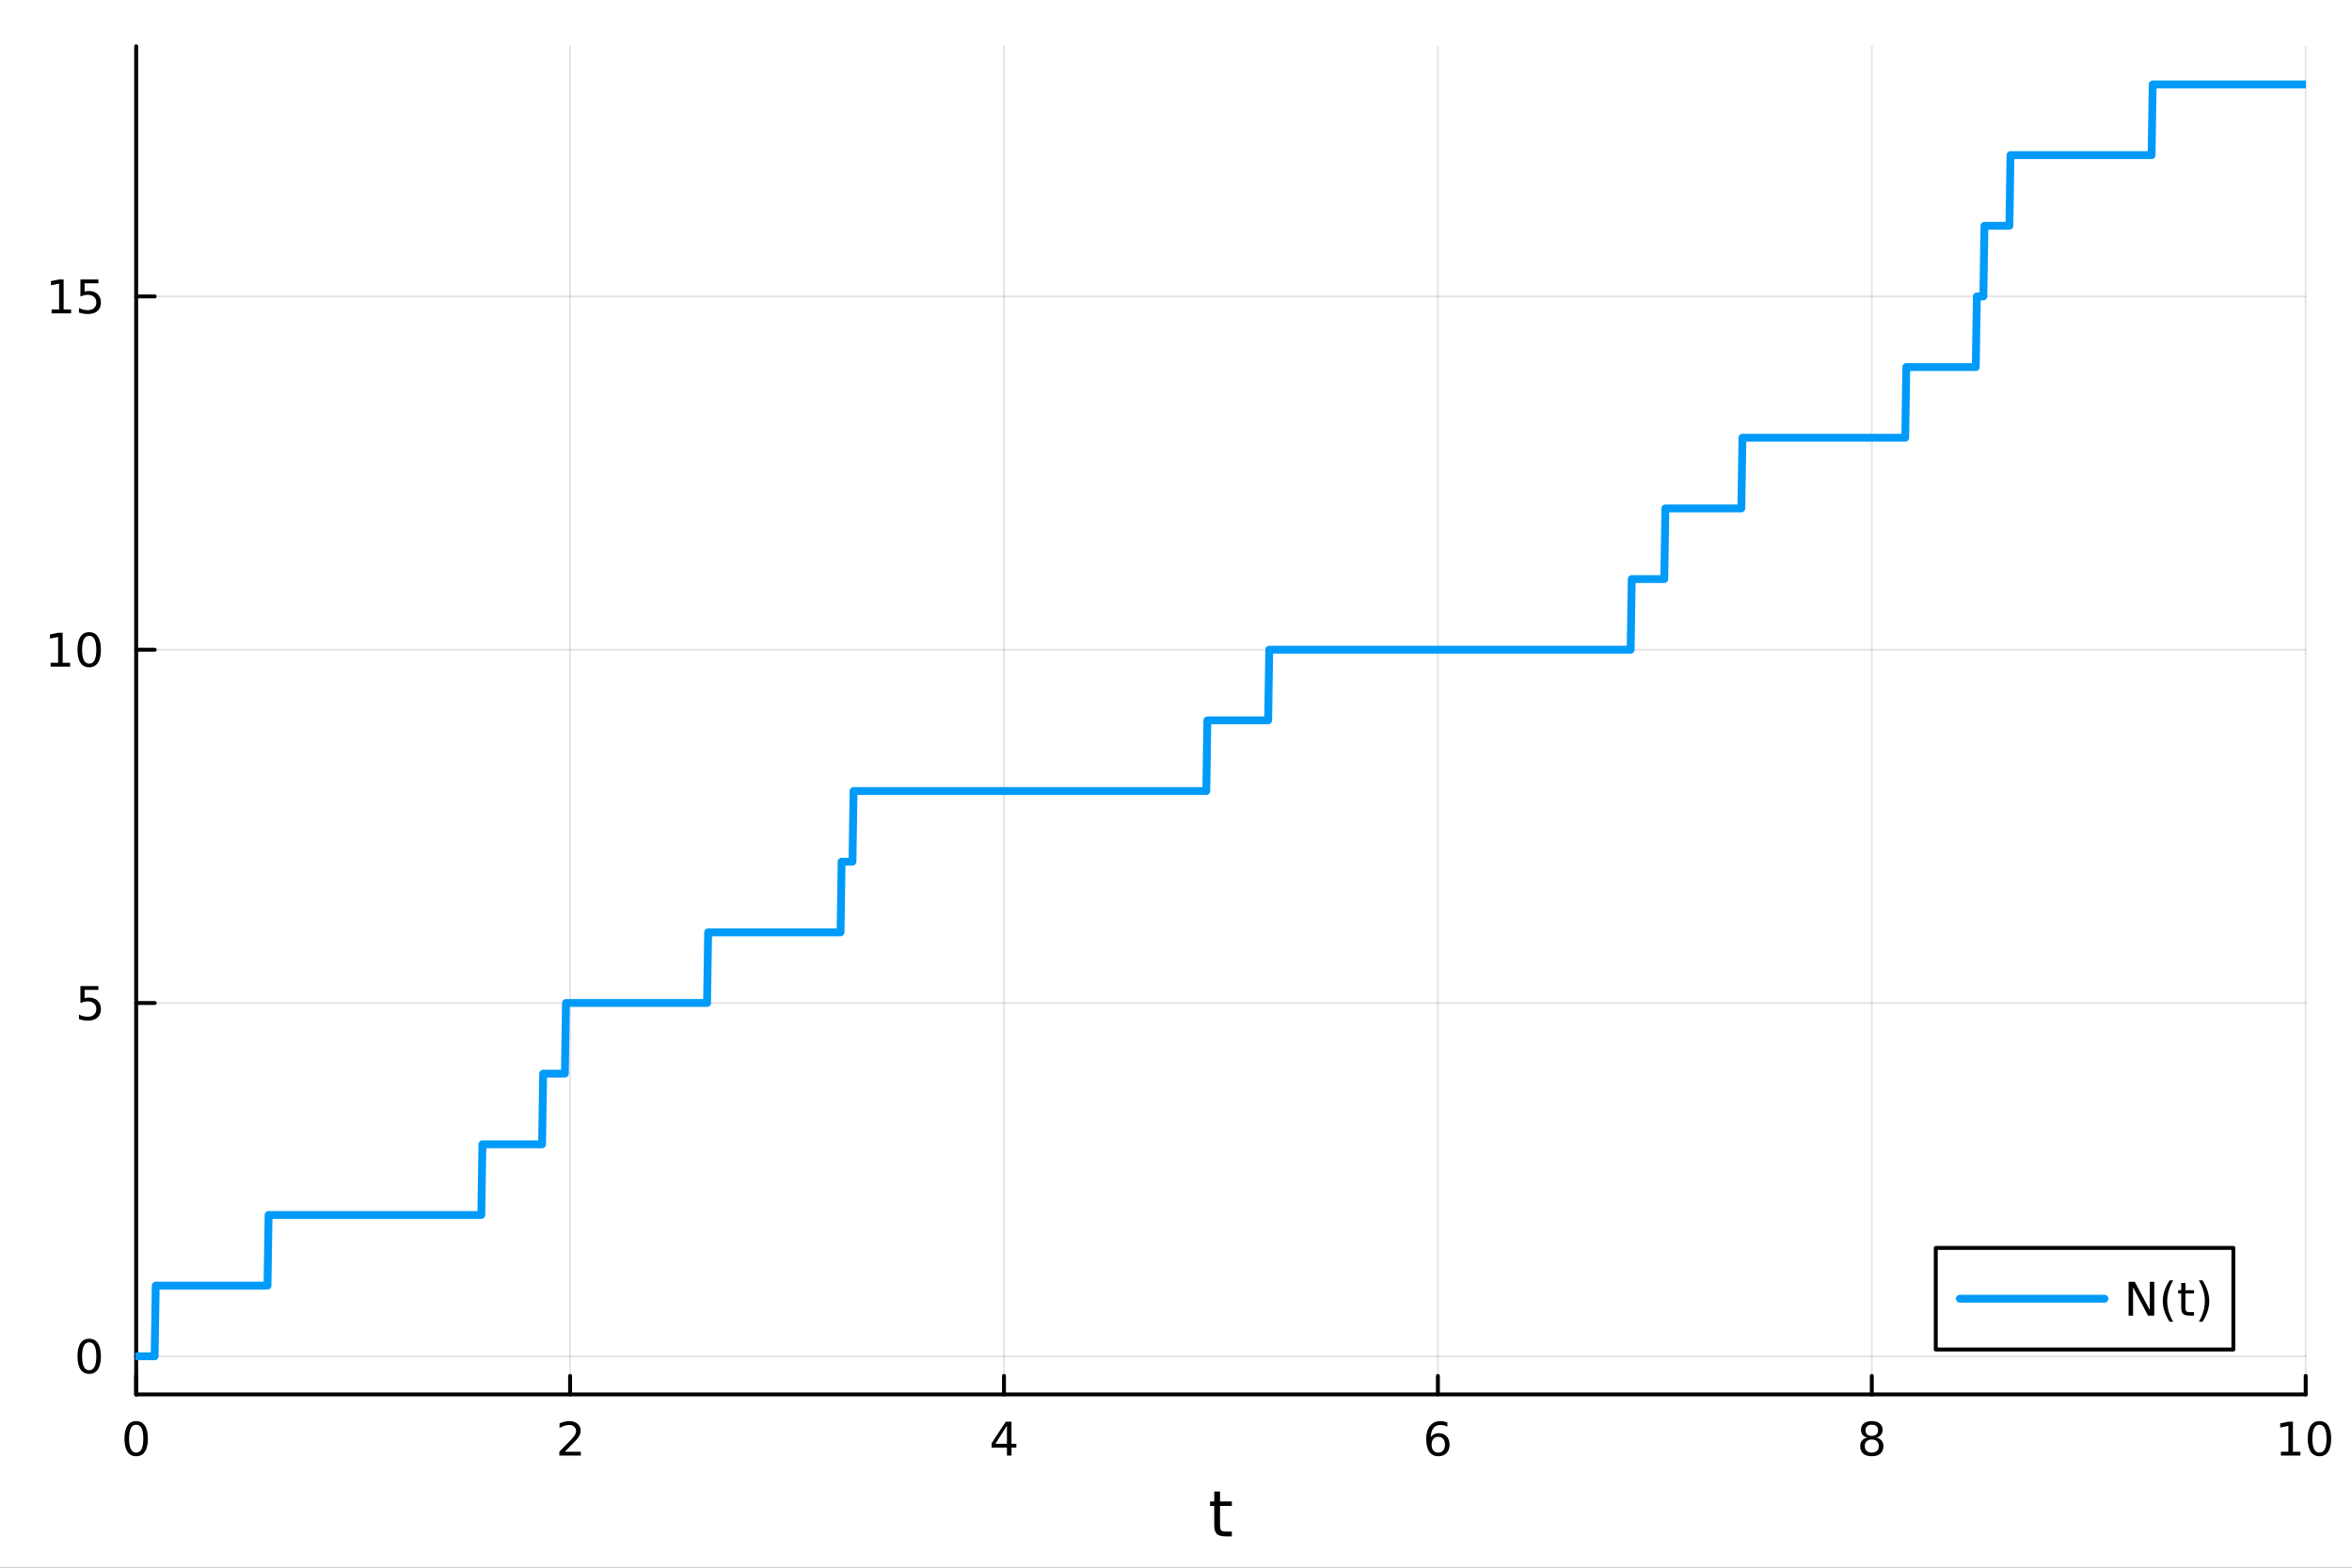 <?xml version="1.0" encoding="utf-8"?>
<svg xmlns="http://www.w3.org/2000/svg" xmlns:xlink="http://www.w3.org/1999/xlink" width="600" height="400" viewBox="0 0 2400 1600">
<rect x="0" y="0" width="2400" height="1600" fill="#333333" stroke="none"/>
<defs>
  <clipPath id="clip400">
    <rect x="0" y="0" width="2400" height="1600"/>
  </clipPath>
</defs>
<path clip-path="url(#clip400)" d="M0 1600 L2400 1600 L2400 0 L0 0  Z" fill="#ffffff" fill-rule="evenodd" fill-opacity="1"/>
<defs>
  <clipPath id="clip401">
    <rect x="480" y="0" width="1681" height="1600"/>
  </clipPath>
</defs>
<path clip-path="url(#clip400)" d="M138.959 1423.18 L2352.76 1423.18 L2352.76 47.244 L138.959 47.244  Z" fill="#ffffff" fill-rule="evenodd" fill-opacity="1"/>
<defs>
  <clipPath id="clip402">
    <rect x="138" y="47" width="2215" height="1377"/>
  </clipPath>
</defs>
<polyline clip-path="url(#clip402)" style="stroke:#000000; stroke-linecap:round; stroke-linejoin:round; stroke-width:2; stroke-opacity:0.1; fill:none" points="138.959,1423.18 138.959,47.244 "/>
<polyline clip-path="url(#clip402)" style="stroke:#000000; stroke-linecap:round; stroke-linejoin:round; stroke-width:2; stroke-opacity:0.1; fill:none" points="581.719,1423.18 581.719,47.244 "/>
<polyline clip-path="url(#clip402)" style="stroke:#000000; stroke-linecap:round; stroke-linejoin:round; stroke-width:2; stroke-opacity:0.1; fill:none" points="1024.48,1423.18 1024.48,47.244 "/>
<polyline clip-path="url(#clip402)" style="stroke:#000000; stroke-linecap:round; stroke-linejoin:round; stroke-width:2; stroke-opacity:0.1; fill:none" points="1467.24,1423.18 1467.24,47.244 "/>
<polyline clip-path="url(#clip402)" style="stroke:#000000; stroke-linecap:round; stroke-linejoin:round; stroke-width:2; stroke-opacity:0.1; fill:none" points="1910,1423.18 1910,47.244 "/>
<polyline clip-path="url(#clip402)" style="stroke:#000000; stroke-linecap:round; stroke-linejoin:round; stroke-width:2; stroke-opacity:0.1; fill:none" points="2352.76,1423.18 2352.76,47.244 "/>
<polyline clip-path="url(#clip402)" style="stroke:#000000; stroke-linecap:round; stroke-linejoin:round; stroke-width:2; stroke-opacity:0.1; fill:none" points="138.959,1384.24 2352.76,1384.24 "/>
<polyline clip-path="url(#clip402)" style="stroke:#000000; stroke-linecap:round; stroke-linejoin:round; stroke-width:2; stroke-opacity:0.1; fill:none" points="138.959,1023.67 2352.76,1023.67 "/>
<polyline clip-path="url(#clip402)" style="stroke:#000000; stroke-linecap:round; stroke-linejoin:round; stroke-width:2; stroke-opacity:0.1; fill:none" points="138.959,663.098 2352.76,663.098 "/>
<polyline clip-path="url(#clip402)" style="stroke:#000000; stroke-linecap:round; stroke-linejoin:round; stroke-width:2; stroke-opacity:0.1; fill:none" points="138.959,302.528 2352.76,302.528 "/>
<polyline clip-path="url(#clip400)" style="stroke:#000000; stroke-linecap:round; stroke-linejoin:round; stroke-width:4; stroke-opacity:1; fill:none" points="138.959,1423.18 2352.76,1423.18 "/>
<polyline clip-path="url(#clip400)" style="stroke:#000000; stroke-linecap:round; stroke-linejoin:round; stroke-width:4; stroke-opacity:1; fill:none" points="138.959,1423.18 138.959,1404.28 "/>
<polyline clip-path="url(#clip400)" style="stroke:#000000; stroke-linecap:round; stroke-linejoin:round; stroke-width:4; stroke-opacity:1; fill:none" points="581.719,1423.18 581.719,1404.28 "/>
<polyline clip-path="url(#clip400)" style="stroke:#000000; stroke-linecap:round; stroke-linejoin:round; stroke-width:4; stroke-opacity:1; fill:none" points="1024.48,1423.18 1024.48,1404.28 "/>
<polyline clip-path="url(#clip400)" style="stroke:#000000; stroke-linecap:round; stroke-linejoin:round; stroke-width:4; stroke-opacity:1; fill:none" points="1467.24,1423.18 1467.24,1404.28 "/>
<polyline clip-path="url(#clip400)" style="stroke:#000000; stroke-linecap:round; stroke-linejoin:round; stroke-width:4; stroke-opacity:1; fill:none" points="1910,1423.18 1910,1404.28 "/>
<polyline clip-path="url(#clip400)" style="stroke:#000000; stroke-linecap:round; stroke-linejoin:round; stroke-width:4; stroke-opacity:1; fill:none" points="2352.76,1423.18 2352.76,1404.28 "/>
<path clip-path="url(#clip400)" d="M138.959 1454.1 Q135.348 1454.1 133.52 1457.66 Q131.714 1461.2 131.714 1468.33 Q131.714 1475.44 133.52 1479.01 Q135.348 1482.55 138.959 1482.55 Q142.594 1482.55 144.399 1479.01 Q146.228 1475.44 146.228 1468.33 Q146.228 1461.2 144.399 1457.66 Q142.594 1454.1 138.959 1454.1 M138.959 1450.39 Q144.77 1450.39 147.825 1455 Q150.904 1459.58 150.904 1468.33 Q150.904 1477.06 147.825 1481.67 Q144.77 1486.25 138.959 1486.25 Q133.149 1486.25 130.071 1481.67 Q127.015 1477.06 127.015 1468.33 Q127.015 1459.58 130.071 1455 Q133.149 1450.39 138.959 1450.39 Z" fill="#000000" fill-rule="nonzero" fill-opacity="1" /><path clip-path="url(#clip400)" d="M576.372 1481.64 L592.691 1481.64 L592.691 1485.58 L570.747 1485.58 L570.747 1481.64 Q573.409 1478.89 577.992 1474.26 Q582.598 1469.61 583.779 1468.27 Q586.024 1465.74 586.904 1464.01 Q587.807 1462.25 587.807 1460.56 Q587.807 1457.8 585.862 1456.07 Q583.941 1454.33 580.839 1454.33 Q578.64 1454.33 576.186 1455.09 Q573.756 1455.86 570.978 1457.41 L570.978 1452.69 Q573.802 1451.55 576.256 1450.97 Q578.709 1450.39 580.747 1450.39 Q586.117 1450.39 589.311 1453.08 Q592.506 1455.77 592.506 1460.26 Q592.506 1462.39 591.696 1464.31 Q590.908 1466.2 588.802 1468.8 Q588.223 1469.47 585.121 1472.69 Q582.02 1475.88 576.372 1481.64 Z" fill="#000000" fill-rule="nonzero" fill-opacity="1" /><path clip-path="url(#clip400)" d="M1027.49 1455.09 L1015.68 1473.54 L1027.49 1473.54 L1027.49 1455.09 M1026.26 1451.02 L1032.14 1451.02 L1032.14 1473.54 L1037.07 1473.54 L1037.07 1477.43 L1032.14 1477.43 L1032.14 1485.58 L1027.49 1485.58 L1027.49 1477.43 L1011.89 1477.43 L1011.89 1472.92 L1026.26 1451.02 Z" fill="#000000" fill-rule="nonzero" fill-opacity="1" /><path clip-path="url(#clip400)" d="M1467.64 1466.44 Q1464.49 1466.44 1462.64 1468.59 Q1460.81 1470.74 1460.81 1474.49 Q1460.81 1478.22 1462.64 1480.39 Q1464.49 1482.55 1467.64 1482.55 Q1470.79 1482.55 1472.62 1480.39 Q1474.47 1478.22 1474.47 1474.49 Q1474.47 1470.74 1472.62 1468.59 Q1470.79 1466.44 1467.64 1466.44 M1476.92 1451.78 L1476.92 1456.04 Q1475.17 1455.21 1473.36 1454.77 Q1471.58 1454.33 1469.82 1454.33 Q1465.19 1454.33 1462.74 1457.45 Q1460.3 1460.58 1459.96 1466.9 Q1461.32 1464.89 1463.38 1463.82 Q1465.44 1462.73 1467.92 1462.73 Q1473.13 1462.73 1476.14 1465.9 Q1479.17 1469.05 1479.17 1474.49 Q1479.17 1479.82 1476.02 1483.03 Q1472.87 1486.25 1467.64 1486.25 Q1461.65 1486.25 1458.48 1481.67 Q1455.3 1477.06 1455.3 1468.33 Q1455.3 1460.14 1459.19 1455.28 Q1463.08 1450.39 1469.63 1450.39 Q1471.39 1450.39 1473.17 1450.74 Q1474.98 1451.09 1476.92 1451.78 Z" fill="#000000" fill-rule="nonzero" fill-opacity="1" /><path clip-path="url(#clip400)" d="M1910 1469.17 Q1906.66 1469.17 1904.74 1470.95 Q1902.84 1472.73 1902.84 1475.86 Q1902.84 1478.98 1904.74 1480.77 Q1906.66 1482.55 1910 1482.55 Q1913.33 1482.55 1915.25 1480.77 Q1917.17 1478.96 1917.17 1475.86 Q1917.17 1472.73 1915.25 1470.95 Q1913.35 1469.17 1910 1469.17 M1905.32 1467.18 Q1902.31 1466.44 1900.62 1464.38 Q1898.96 1462.32 1898.96 1459.35 Q1898.96 1455.21 1901.89 1452.8 Q1904.86 1450.39 1910 1450.39 Q1915.16 1450.39 1918.1 1452.8 Q1921.04 1455.21 1921.04 1459.35 Q1921.04 1462.32 1919.35 1464.38 Q1917.68 1466.44 1914.7 1467.18 Q1918.08 1467.96 1919.95 1470.26 Q1921.85 1472.55 1921.85 1475.86 Q1921.85 1480.88 1918.77 1483.57 Q1915.71 1486.25 1910 1486.25 Q1904.28 1486.25 1901.2 1483.57 Q1898.14 1480.88 1898.14 1475.86 Q1898.14 1472.55 1900.04 1470.26 Q1901.94 1467.96 1905.32 1467.18 M1903.61 1459.79 Q1903.61 1462.48 1905.27 1463.98 Q1906.96 1465.49 1910 1465.49 Q1913.01 1465.49 1914.7 1463.98 Q1916.41 1462.48 1916.41 1459.79 Q1916.41 1457.11 1914.7 1455.6 Q1913.01 1454.1 1910 1454.1 Q1906.96 1454.1 1905.27 1455.6 Q1903.61 1457.11 1903.61 1459.79 Z" fill="#000000" fill-rule="nonzero" fill-opacity="1" /><path clip-path="url(#clip400)" d="M2327.44 1481.64 L2335.08 1481.64 L2335.08 1455.28 L2326.77 1456.95 L2326.77 1452.69 L2335.04 1451.02 L2339.71 1451.02 L2339.71 1481.64 L2347.35 1481.64 L2347.35 1485.58 L2327.44 1485.58 L2327.44 1481.64 Z" fill="#000000" fill-rule="nonzero" fill-opacity="1" /><path clip-path="url(#clip400)" d="M2366.8 1454.1 Q2363.18 1454.1 2361.36 1457.66 Q2359.55 1461.2 2359.55 1468.33 Q2359.55 1475.44 2361.36 1479.01 Q2363.18 1482.55 2366.8 1482.55 Q2370.43 1482.55 2372.23 1479.01 Q2374.06 1475.44 2374.06 1468.33 Q2374.06 1461.2 2372.23 1457.66 Q2370.43 1454.1 2366.8 1454.1 M2366.8 1450.39 Q2372.61 1450.39 2375.66 1455 Q2378.74 1459.58 2378.74 1468.33 Q2378.74 1477.06 2375.66 1481.67 Q2372.61 1486.25 2366.8 1486.25 Q2360.99 1486.25 2357.91 1481.67 Q2354.85 1477.06 2354.85 1468.33 Q2354.85 1459.58 2357.91 1455 Q2360.99 1450.39 2366.8 1450.39 Z" fill="#000000" fill-rule="nonzero" fill-opacity="1" /><path clip-path="url(#clip400)" d="M1244.92 1522.27 L1244.92 1532.4 L1256.98 1532.4 L1256.98 1536.95 L1244.92 1536.95 L1244.92 1556.3 Q1244.92 1560.66 1246.1 1561.9 Q1247.31 1563.14 1250.97 1563.14 L1256.98 1563.14 L1256.98 1568.04 L1250.97 1568.04 Q1244.19 1568.04 1241.61 1565.53 Q1239.03 1562.98 1239.03 1556.3 L1239.03 1536.95 L1234.73 1536.95 L1234.73 1532.4 L1239.03 1532.4 L1239.03 1522.27 L1244.92 1522.27 Z" fill="#000000" fill-rule="nonzero" fill-opacity="1" /><polyline clip-path="url(#clip400)" style="stroke:#000000; stroke-linecap:round; stroke-linejoin:round; stroke-width:4; stroke-opacity:1; fill:none" points="138.959,1423.18 138.959,47.244 "/>
<polyline clip-path="url(#clip400)" style="stroke:#000000; stroke-linecap:round; stroke-linejoin:round; stroke-width:4; stroke-opacity:1; fill:none" points="138.959,1384.24 157.857,1384.24 "/>
<polyline clip-path="url(#clip400)" style="stroke:#000000; stroke-linecap:round; stroke-linejoin:round; stroke-width:4; stroke-opacity:1; fill:none" points="138.959,1023.67 157.857,1023.67 "/>
<polyline clip-path="url(#clip400)" style="stroke:#000000; stroke-linecap:round; stroke-linejoin:round; stroke-width:4; stroke-opacity:1; fill:none" points="138.959,663.098 157.857,663.098 "/>
<polyline clip-path="url(#clip400)" style="stroke:#000000; stroke-linecap:round; stroke-linejoin:round; stroke-width:4; stroke-opacity:1; fill:none" points="138.959,302.528 157.857,302.528 "/>
<path clip-path="url(#clip400)" d="M91.015 1370.04 Q87.404 1370.04 85.575 1373.6 Q83.77 1377.14 83.77 1384.27 Q83.77 1391.38 85.575 1394.94 Q87.404 1398.49 91.015 1398.49 Q94.649 1398.49 96.455 1394.94 Q98.284 1391.38 98.284 1384.27 Q98.284 1377.14 96.455 1373.6 Q94.649 1370.04 91.015 1370.04 M91.015 1366.33 Q96.825 1366.33 99.881 1370.94 Q102.959 1375.52 102.959 1384.27 Q102.959 1393 99.881 1397.61 Q96.825 1402.19 91.015 1402.19 Q85.205 1402.19 82.126 1397.61 Q79.071 1393 79.071 1384.27 Q79.071 1375.52 82.126 1370.94 Q85.205 1366.33 91.015 1366.33 Z" fill="#000000" fill-rule="nonzero" fill-opacity="1" /><path clip-path="url(#clip400)" d="M82.057 1006.39 L100.413 1006.39 L100.413 1010.32 L86.339 1010.32 L86.339 1018.8 Q87.358 1018.45 88.376 1018.29 Q89.395 1018.1 90.413 1018.1 Q96.2 1018.1 99.58 1021.27 Q102.959 1024.44 102.959 1029.86 Q102.959 1035.44 99.487 1038.54 Q96.015 1041.62 89.696 1041.62 Q87.52 1041.62 85.251 1041.25 Q83.006 1040.88 80.598 1040.14 L80.598 1035.44 Q82.682 1036.57 84.904 1037.13 Q87.126 1037.68 89.603 1037.68 Q93.608 1037.68 95.946 1035.58 Q98.284 1033.47 98.284 1029.86 Q98.284 1026.25 95.946 1024.14 Q93.608 1022.04 89.603 1022.04 Q87.728 1022.04 85.853 1022.45 Q84.001 1022.87 82.057 1023.75 L82.057 1006.39 Z" fill="#000000" fill-rule="nonzero" fill-opacity="1" /><path clip-path="url(#clip400)" d="M51.663 676.443 L59.302 676.443 L59.302 650.077 L50.992 651.744 L50.992 647.485 L59.256 645.818 L63.932 645.818 L63.932 676.443 L71.571 676.443 L71.571 680.378 L51.663 680.378 L51.663 676.443 Z" fill="#000000" fill-rule="nonzero" fill-opacity="1" /><path clip-path="url(#clip400)" d="M91.015 648.897 Q87.404 648.897 85.575 652.461 Q83.77 656.003 83.77 663.133 Q83.77 670.239 85.575 673.804 Q87.404 677.346 91.015 677.346 Q94.649 677.346 96.455 673.804 Q98.284 670.239 98.284 663.133 Q98.284 656.003 96.455 652.461 Q94.649 648.897 91.015 648.897 M91.015 645.193 Q96.825 645.193 99.881 649.799 Q102.959 654.383 102.959 663.133 Q102.959 671.859 99.881 676.466 Q96.825 681.049 91.015 681.049 Q85.205 681.049 82.126 676.466 Q79.071 671.859 79.071 663.133 Q79.071 654.383 82.126 649.799 Q85.205 645.193 91.015 645.193 Z" fill="#000000" fill-rule="nonzero" fill-opacity="1" /><path clip-path="url(#clip400)" d="M52.659 315.873 L60.298 315.873 L60.298 289.507 L51.987 291.174 L51.987 286.914 L60.251 285.248 L64.927 285.248 L64.927 315.873 L72.566 315.873 L72.566 319.808 L52.659 319.808 L52.659 315.873 Z" fill="#000000" fill-rule="nonzero" fill-opacity="1" /><path clip-path="url(#clip400)" d="M82.057 285.248 L100.413 285.248 L100.413 289.183 L86.339 289.183 L86.339 297.655 Q87.358 297.308 88.376 297.146 Q89.395 296.961 90.413 296.961 Q96.2 296.961 99.58 300.132 Q102.959 303.303 102.959 308.72 Q102.959 314.299 99.487 317.4 Q96.015 320.479 89.696 320.479 Q87.52 320.479 85.251 320.109 Q83.006 319.738 80.598 318.998 L80.598 314.299 Q82.682 315.433 84.904 315.988 Q87.126 316.544 89.603 316.544 Q93.608 316.544 95.946 314.437 Q98.284 312.331 98.284 308.72 Q98.284 305.109 95.946 303.002 Q93.608 300.896 89.603 300.896 Q87.728 300.896 85.853 301.312 Q84.001 301.729 82.057 302.609 L82.057 285.248 Z" fill="#000000" fill-rule="nonzero" fill-opacity="1" /><polyline clip-path="url(#clip402)" style="stroke:#009af9; stroke-linecap:round; stroke-linejoin:round; stroke-width:8; stroke-opacity:1; fill:none" points="138.959,1384.24 140.067,1384.24 141.174,1384.24 142.282,1384.24 143.389,1384.24 144.497,1384.24 145.604,1384.24 146.712,1384.24 147.819,1384.24 148.927,1384.24 150.034,1384.24 151.141,1384.24 152.249,1384.24 153.356,1384.24 154.464,1384.24 155.571,1384.24 156.679,1384.24 157.786,1384.24 158.894,1312.12 160.001,1312.12 161.108,1312.12 162.216,1312.12 163.323,1312.12 164.431,1312.12 165.538,1312.12 166.646,1312.12 167.753,1312.12 168.861,1312.12 169.968,1312.12 171.076,1312.12 172.183,1312.12 173.29,1312.12 174.398,1312.12 175.505,1312.12 176.613,1312.12 177.72,1312.12 178.828,1312.12 179.935,1312.12 181.043,1312.12 182.15,1312.12 183.258,1312.12 184.365,1312.12 185.472,1312.12 186.58,1312.12 187.687,1312.12 188.795,1312.12 189.902,1312.12 191.01,1312.12 192.117,1312.12 193.225,1312.12 194.332,1312.12 195.439,1312.12 196.547,1312.12 197.654,1312.12 198.762,1312.12 199.869,1312.12 200.977,1312.12 202.084,1312.12 203.192,1312.12 204.299,1312.12 205.407,1312.12 206.514,1312.12 207.621,1312.12 208.729,1312.12 209.836,1312.12 210.944,1312.12 212.051,1312.12 213.159,1312.12 214.266,1312.12 215.374,1312.12 216.481,1312.12 217.589,1312.12 218.696,1312.12 219.803,1312.12 220.911,1312.12 222.018,1312.12 223.126,1312.12 224.233,1312.12 225.341,1312.12 226.448,1312.12 227.556,1312.12 228.663,1312.12 229.771,1312.12 230.878,1312.12 231.985,1312.12 233.093,1312.12 234.2,1312.12 235.308,1312.12 236.415,1312.12 237.523,1312.12 238.63,1312.12 239.738,1312.12 240.845,1312.12 241.952,1312.12 243.06,1312.12 244.167,1312.12 245.275,1312.12 246.382,1312.12 247.49,1312.12 248.597,1312.12 249.705,1312.12 250.812,1312.12 251.92,1312.12 253.027,1312.12 254.134,1312.12 255.242,1312.12 256.349,1312.12 257.457,1312.12 258.564,1312.12 259.672,1312.12 260.779,1312.12 261.887,1312.12 262.994,1312.12 264.102,1312.12 265.209,1312.12 266.316,1312.12 267.424,1312.12 268.531,1312.12 269.639,1312.12 270.746,1312.12 271.854,1312.12 272.961,1312.12 274.069,1240.01 275.176,1240.01 276.283,1240.01 277.391,1240.01 278.498,1240.01 279.606,1240.01 280.713,1240.01 281.821,1240.01 282.928,1240.01 284.036,1240.01 285.143,1240.01 286.251,1240.01 287.358,1240.01 288.465,1240.01 289.573,1240.01 290.68,1240.01 291.788,1240.01 292.895,1240.01 294.003,1240.01 295.11,1240.01 296.218,1240.01 297.325,1240.01 298.433,1240.01 299.54,1240.01 300.647,1240.01 301.755,1240.01 302.862,1240.01 303.97,1240.01 305.077,1240.01 306.185,1240.01 307.292,1240.01 308.4,1240.01 309.507,1240.01 310.614,1240.01 311.722,1240.01 312.829,1240.01 313.937,1240.01 315.044,1240.01 316.152,1240.01 317.259,1240.01 318.367,1240.01 319.474,1240.01 320.582,1240.01 321.689,1240.01 322.796,1240.01 323.904,1240.01 325.011,1240.01 326.119,1240.01 327.226,1240.01 328.334,1240.01 329.441,1240.01 330.549,1240.01 331.656,1240.01 332.764,1240.01 333.871,1240.01 334.978,1240.01 336.086,1240.01 337.193,1240.01 338.301,1240.01 339.408,1240.01 340.516,1240.01 341.623,1240.01 342.731,1240.01 343.838,1240.01 344.946,1240.01 346.053,1240.01 347.16,1240.01 348.268,1240.01 349.375,1240.01 350.483,1240.01 351.59,1240.01 352.698,1240.01 353.805,1240.01 354.913,1240.01 356.02,1240.01 357.127,1240.01 358.235,1240.01 359.342,1240.01 360.45,1240.01 361.557,1240.01 362.665,1240.01 363.772,1240.01 364.88,1240.01 365.987,1240.01 367.095,1240.01 368.202,1240.01 369.309,1240.01 370.417,1240.01 371.524,1240.01 372.632,1240.01 373.739,1240.01 374.847,1240.01 375.954,1240.01 377.062,1240.01 378.169,1240.01 379.277,1240.01 380.384,1240.01 381.491,1240.01 382.599,1240.01 383.706,1240.01 384.814,1240.01 385.921,1240.01 387.029,1240.01 388.136,1240.01 389.244,1240.01 390.351,1240.01 391.458,1240.01 392.566,1240.01 393.673,1240.01 394.781,1240.01 395.888,1240.01 396.996,1240.01 398.103,1240.01 399.211,1240.01 400.318,1240.01 401.426,1240.01 402.533,1240.01 403.64,1240.01 404.748,1240.01 405.855,1240.01 406.963,1240.01 408.07,1240.01 409.178,1240.01 410.285,1240.01 411.393,1240.01 412.5,1240.01 413.608,1240.01 414.715,1240.01 415.822,1240.01 416.93,1240.01 418.037,1240.01 419.145,1240.01 420.252,1240.01 421.36,1240.01 422.467,1240.01 423.575,1240.01 424.682,1240.01 425.789,1240.01 426.897,1240.01 428.004,1240.01 429.112,1240.01 430.219,1240.01 431.327,1240.01 432.434,1240.01 433.542,1240.01 434.649,1240.01 435.757,1240.01 436.864,1240.01 437.971,1240.01 439.079,1240.01 440.186,1240.01 441.294,1240.01 442.401,1240.01 443.509,1240.01 444.616,1240.01 445.724,1240.01 446.831,1240.01 447.939,1240.01 449.046,1240.01 450.153,1240.01 451.261,1240.01 452.368,1240.01 453.476,1240.01 454.583,1240.01 455.691,1240.01 456.798,1240.01 457.906,1240.01 459.013,1240.01 460.121,1240.01 461.228,1240.01 462.335,1240.01 463.443,1240.01 464.55,1240.01 465.658,1240.01 466.765,1240.01 467.873,1240.01 468.98,1240.01 470.088,1240.01 471.195,1240.01 472.302,1240.01 473.41,1240.01 474.517,1240.01 475.625,1240.01 476.732,1240.01 477.84,1240.01 478.947,1240.01 480.055,1240.01 481.162,1240.01 482.27,1240.01 483.377,1240.01 484.484,1240.01 485.592,1240.01 486.699,1240.01 487.807,1240.01 488.914,1240.01 490.022,1240.01 491.129,1240.01 492.237,1167.9 493.344,1167.9 494.452,1167.9 495.559,1167.9 496.666,1167.9 497.774,1167.9 498.881,1167.9 499.989,1167.9 501.096,1167.9 502.204,1167.9 503.311,1167.9 504.419,1167.9 505.526,1167.9 506.633,1167.9 507.741,1167.9 508.848,1167.9 509.956,1167.9 511.063,1167.9 512.171,1167.9 513.278,1167.9 514.386,1167.9 515.493,1167.9 516.601,1167.9 517.708,1167.9 518.815,1167.9 519.923,1167.9 521.03,1167.9 522.138,1167.9 523.245,1167.9 524.353,1167.9 525.46,1167.9 526.568,1167.9 527.675,1167.9 528.783,1167.9 529.89,1167.9 530.997,1167.9 532.105,1167.9 533.212,1167.9 534.32,1167.9 535.427,1167.9 536.535,1167.9 537.642,1167.9 538.75,1167.9 539.857,1167.9 540.965,1167.9 542.072,1167.9 543.179,1167.9 544.287,1167.9 545.394,1167.9 546.502,1167.9 547.609,1167.9 548.717,1167.9 549.824,1167.9 550.932,1167.9 552.039,1167.9 553.146,1167.9 554.254,1095.78 555.361,1095.78 556.469,1095.78 557.576,1095.78 558.684,1095.78 559.791,1095.78 560.899,1095.78 562.006,1095.78 563.114,1095.78 564.221,1095.78 565.328,1095.78 566.436,1095.78 567.543,1095.78 568.651,1095.78 569.758,1095.78 570.866,1095.78 571.973,1095.78 573.081,1095.78 574.188,1095.78 575.296,1095.78 576.403,1095.78 577.51,1023.67 578.618,1023.67 579.725,1023.67 580.833,1023.67 581.94,1023.67 583.048,1023.67 584.155,1023.67 585.263,1023.67 586.37,1023.67 587.477,1023.67 588.585,1023.67 589.692,1023.67 590.8,1023.67 591.907,1023.67 593.015,1023.67 594.122,1023.67 595.23,1023.67 596.337,1023.67 597.445,1023.67 598.552,1023.67 599.659,1023.67 600.767,1023.67 601.874,1023.67 602.982,1023.67 604.089,1023.67 605.197,1023.67 606.304,1023.67 607.412,1023.67 608.519,1023.67 609.627,1023.67 610.734,1023.67 611.841,1023.67 612.949,1023.67 614.056,1023.67 615.164,1023.67 616.271,1023.67 617.379,1023.67 618.486,1023.67 619.594,1023.67 620.701,1023.67 621.808,1023.67 622.916,1023.67 624.023,1023.67 625.131,1023.67 626.238,1023.67 627.346,1023.67 628.453,1023.67 629.561,1023.67 630.668,1023.67 631.776,1023.67 632.883,1023.67 633.99,1023.67 635.098,1023.67 636.205,1023.67 637.313,1023.67 638.42,1023.67 639.528,1023.67 640.635,1023.67 641.743,1023.67 642.85,1023.67 643.958,1023.67 645.065,1023.67 646.172,1023.67 647.28,1023.67 648.387,1023.67 649.495,1023.67 650.602,1023.67 651.71,1023.67 652.817,1023.67 653.925,1023.67 655.032,1023.67 656.14,1023.67 657.247,1023.67 658.354,1023.67 659.462,1023.67 660.569,1023.67 661.677,1023.67 662.784,1023.67 663.892,1023.67 664.999,1023.67 666.107,1023.67 667.214,1023.67 668.321,1023.67 669.429,1023.67 670.536,1023.67 671.644,1023.67 672.751,1023.67 673.859,1023.67 674.966,1023.67 676.074,1023.67 677.181,1023.67 678.289,1023.67 679.396,1023.67 680.503,1023.67 681.611,1023.67 682.718,1023.67 683.826,1023.67 684.933,1023.67 686.041,1023.67 687.148,1023.67 688.256,1023.67 689.363,1023.67 690.471,1023.67 691.578,1023.67 692.685,1023.67 693.793,1023.67 694.9,1023.67 696.008,1023.67 697.115,1023.67 698.223,1023.67 699.33,1023.67 700.438,1023.67 701.545,1023.67 702.652,1023.67 703.76,1023.67 704.867,1023.67 705.975,1023.67 707.082,1023.67 708.19,1023.67 709.297,1023.67 710.405,1023.67 711.512,1023.67 712.62,1023.67 713.727,1023.67 714.834,1023.67 715.942,1023.67 717.049,1023.67 718.157,1023.67 719.264,1023.67 720.372,1023.67 721.479,1023.67 722.587,951.554 723.694,951.554 724.802,951.554 725.909,951.554 727.016,951.554 728.124,951.554 729.231,951.554 730.339,951.554 731.446,951.554 732.554,951.554 733.661,951.554 734.769,951.554 735.876,951.554 736.983,951.554 738.091,951.554 739.198,951.554 740.306,951.554 741.413,951.554 742.521,951.554 743.628,951.554 744.736,951.554 745.843,951.554 746.951,951.554 748.058,951.554 749.165,951.554 750.273,951.554 751.38,951.554 752.488,951.554 753.595,951.554 754.703,951.554 755.81,951.554 756.918,951.554 758.025,951.554 759.133,951.554 760.24,951.554 761.347,951.554 762.455,951.554 763.562,951.554 764.67,951.554 765.777,951.554 766.885,951.554 767.992,951.554 769.1,951.554 770.207,951.554 771.315,951.554 772.422,951.554 773.529,951.554 774.637,951.554 775.744,951.554 776.852,951.554 777.959,951.554 779.067,951.554 780.174,951.554 781.282,951.554 782.389,951.554 783.496,951.554 784.604,951.554 785.711,951.554 786.819,951.554 787.926,951.554 789.034,951.554 790.141,951.554 791.249,951.554 792.356,951.554 793.464,951.554 794.571,951.554 795.678,951.554 796.786,951.554 797.893,951.554 799.001,951.554 800.108,951.554 801.216,951.554 802.323,951.554 803.431,951.554 804.538,951.554 805.646,951.554 806.753,951.554 807.86,951.554 808.968,951.554 810.075,951.554 811.183,951.554 812.29,951.554 813.398,951.554 814.505,951.554 815.613,951.554 816.72,951.554 817.827,951.554 818.935,951.554 820.042,951.554 821.15,951.554 822.257,951.554 823.365,951.554 824.472,951.554 825.58,951.554 826.687,951.554 827.795,951.554 828.902,951.554 830.009,951.554 831.117,951.554 832.224,951.554 833.332,951.554 834.439,951.554 835.547,951.554 836.654,951.554 837.762,951.554 838.869,951.554 839.977,951.554 841.084,951.554 842.191,951.554 843.299,951.554 844.406,951.554 845.514,951.554 846.621,951.554 847.729,951.554 848.836,951.554 849.944,951.554 851.051,951.554 852.159,951.554 853.266,951.554 854.373,951.554 855.481,951.554 856.588,951.554 857.696,951.554 858.803,879.44 859.911,879.44 861.018,879.44 862.126,879.44 863.233,879.44 864.34,879.44 865.448,879.44 866.555,879.44 867.663,879.44 868.77,879.44 869.878,879.44 870.985,807.326 872.093,807.326 873.2,807.326 874.308,807.326 875.415,807.326 876.522,807.326 877.63,807.326 878.737,807.326 879.845,807.326 880.952,807.326 882.06,807.326 883.167,807.326 884.275,807.326 885.382,807.326 886.49,807.326 887.597,807.326 888.704,807.326 889.812,807.326 890.919,807.326 892.027,807.326 893.134,807.326 894.242,807.326 895.349,807.326 896.457,807.326 897.564,807.326 898.671,807.326 899.779,807.326 900.886,807.326 901.994,807.326 903.101,807.326 904.209,807.326 905.316,807.326 906.424,807.326 907.531,807.326 908.639,807.326 909.746,807.326 910.853,807.326 911.961,807.326 913.068,807.326 914.176,807.326 915.283,807.326 916.391,807.326 917.498,807.326 918.606,807.326 919.713,807.326 920.821,807.326 921.928,807.326 923.035,807.326 924.143,807.326 925.25,807.326 926.358,807.326 927.465,807.326 928.573,807.326 929.68,807.326 930.788,807.326 931.895,807.326 933.002,807.326 934.11,807.326 935.217,807.326 936.325,807.326 937.432,807.326 938.54,807.326 939.647,807.326 940.755,807.326 941.862,807.326 942.97,807.326 944.077,807.326 945.184,807.326 946.292,807.326 947.399,807.326 948.507,807.326 949.614,807.326 950.722,807.326 951.829,807.326 952.937,807.326 954.044,807.326 955.152,807.326 956.259,807.326 957.366,807.326 958.474,807.326 959.581,807.326 960.689,807.326 961.796,807.326 962.904,807.326 964.011,807.326 965.119,807.326 966.226,807.326 967.334,807.326 968.441,807.326 969.548,807.326 970.656,807.326 971.763,807.326 972.871,807.326 973.978,807.326 975.086,807.326 976.193,807.326 977.301,807.326 978.408,807.326 979.515,807.326 980.623,807.326 981.73,807.326 982.838,807.326 983.945,807.326 985.053,807.326 986.16,807.326 987.268,807.326 988.375,807.326 989.483,807.326 990.59,807.326 991.697,807.326 992.805,807.326 993.912,807.326 995.02,807.326 996.127,807.326 997.235,807.326 998.342,807.326 999.45,807.326 1000.56,807.326 1001.66,807.326 1002.77,807.326 1003.88,807.326 1004.99,807.326 1006.09,807.326 1007.2,807.326 1008.31,807.326 1009.42,807.326 1010.52,807.326 1011.63,807.326 1012.74,807.326 1013.85,807.326 1014.95,807.326 1016.06,807.326 1017.17,807.326 1018.28,807.326 1019.38,807.326 1020.49,807.326 1021.6,807.326 1022.71,807.326 1023.81,807.326 1024.92,807.326 1026.03,807.326 1027.14,807.326 1028.24,807.326 1029.35,807.326 1030.46,807.326 1031.57,807.326 1032.67,807.326 1033.78,807.326 1034.89,807.326 1036,807.326 1037.1,807.326 1038.21,807.326 1039.32,807.326 1040.43,807.326 1041.53,807.326 1042.64,807.326 1043.75,807.326 1044.86,807.326 1045.96,807.326 1047.07,807.326 1048.18,807.326 1049.28,807.326 1050.39,807.326 1051.5,807.326 1052.61,807.326 1053.71,807.326 1054.82,807.326 1055.93,807.326 1057.04,807.326 1058.14,807.326 1059.25,807.326 1060.36,807.326 1061.47,807.326 1062.57,807.326 1063.68,807.326 1064.79,807.326 1065.9,807.326 1067,807.326 1068.11,807.326 1069.22,807.326 1070.33,807.326 1071.43,807.326 1072.54,807.326 1073.65,807.326 1074.76,807.326 1075.86,807.326 1076.97,807.326 1078.08,807.326 1079.19,807.326 1080.29,807.326 1081.4,807.326 1082.51,807.326 1083.62,807.326 1084.72,807.326 1085.83,807.326 1086.94,807.326 1088.05,807.326 1089.15,807.326 1090.26,807.326 1091.37,807.326 1092.48,807.326 1093.58,807.326 1094.69,807.326 1095.8,807.326 1096.91,807.326 1098.01,807.326 1099.12,807.326 1100.23,807.326 1101.34,807.326 1102.44,807.326 1103.55,807.326 1104.66,807.326 1105.77,807.326 1106.87,807.326 1107.98,807.326 1109.09,807.326 1110.19,807.326 1111.3,807.326 1112.41,807.326 1113.52,807.326 1114.62,807.326 1115.73,807.326 1116.84,807.326 1117.95,807.326 1119.05,807.326 1120.16,807.326 1121.27,807.326 1122.38,807.326 1123.48,807.326 1124.59,807.326 1125.7,807.326 1126.81,807.326 1127.91,807.326 1129.02,807.326 1130.13,807.326 1131.24,807.326 1132.34,807.326 1133.45,807.326 1134.56,807.326 1135.67,807.326 1136.77,807.326 1137.88,807.326 1138.99,807.326 1140.1,807.326 1141.2,807.326 1142.31,807.326 1143.42,807.326 1144.53,807.326 1145.63,807.326 1146.74,807.326 1147.85,807.326 1148.96,807.326 1150.06,807.326 1151.17,807.326 1152.28,807.326 1153.39,807.326 1154.49,807.326 1155.6,807.326 1156.71,807.326 1157.82,807.326 1158.92,807.326 1160.03,807.326 1161.14,807.326 1162.25,807.326 1163.35,807.326 1164.46,807.326 1165.57,807.326 1166.67,807.326 1167.78,807.326 1168.89,807.326 1170,807.326 1171.1,807.326 1172.21,807.326 1173.32,807.326 1174.43,807.326 1175.53,807.326 1176.64,807.326 1177.75,807.326 1178.86,807.326 1179.96,807.326 1181.07,807.326 1182.18,807.326 1183.29,807.326 1184.39,807.326 1185.5,807.326 1186.61,807.326 1187.72,807.326 1188.82,807.326 1189.93,807.326 1191.04,807.326 1192.15,807.326 1193.25,807.326 1194.36,807.326 1195.47,807.326 1196.58,807.326 1197.68,807.326 1198.79,807.326 1199.9,807.326 1201.01,807.326 1202.11,807.326 1203.22,807.326 1204.33,807.326 1205.44,807.326 1206.54,807.326 1207.65,807.326 1208.76,807.326 1209.87,807.326 1210.97,807.326 1212.08,807.326 1213.19,807.326 1214.3,807.326 1215.4,807.326 1216.51,807.326 1217.62,807.326 1218.73,807.326 1219.83,807.326 1220.94,807.326 1222.05,807.326 1223.15,807.326 1224.26,807.326 1225.37,807.326 1226.48,807.326 1227.58,807.326 1228.69,807.326 1229.8,807.326 1230.91,807.326 1232.01,735.212 1233.12,735.212 1234.23,735.212 1235.34,735.212 1236.44,735.212 1237.55,735.212 1238.66,735.212 1239.77,735.212 1240.87,735.212 1241.98,735.212 1243.09,735.212 1244.2,735.212 1245.3,735.212 1246.41,735.212 1247.52,735.212 1248.63,735.212 1249.73,735.212 1250.84,735.212 1251.95,735.212 1253.06,735.212 1254.16,735.212 1255.27,735.212 1256.38,735.212 1257.49,735.212 1258.59,735.212 1259.7,735.212 1260.81,735.212 1261.92,735.212 1263.02,735.212 1264.13,735.212 1265.24,735.212 1266.35,735.212 1267.45,735.212 1268.56,735.212 1269.67,735.212 1270.78,735.212 1271.88,735.212 1272.99,735.212 1274.1,735.212 1275.21,735.212 1276.31,735.212 1277.42,735.212 1278.53,735.212 1279.63,735.212 1280.74,735.212 1281.85,735.212 1282.96,735.212 1284.06,735.212 1285.17,735.212 1286.28,735.212 1287.39,735.212 1288.49,735.212 1289.6,735.212 1290.71,735.212 1291.82,735.212 1292.92,735.212 1294.03,735.212 1295.14,663.098 1296.25,663.098 1297.35,663.098 1298.46,663.098 1299.57,663.098 1300.68,663.098 1301.78,663.098 1302.89,663.098 1304,663.098 1305.11,663.098 1306.21,663.098 1307.32,663.098 1308.43,663.098 1309.54,663.098 1310.64,663.098 1311.75,663.098 1312.86,663.098 1313.97,663.098 1315.07,663.098 1316.18,663.098 1317.29,663.098 1318.4,663.098 1319.5,663.098 1320.61,663.098 1321.72,663.098 1322.83,663.098 1323.93,663.098 1325.04,663.098 1326.15,663.098 1327.26,663.098 1328.36,663.098 1329.47,663.098 1330.58,663.098 1331.69,663.098 1332.79,663.098 1333.9,663.098 1335.01,663.098 1336.12,663.098 1337.22,663.098 1338.33,663.098 1339.44,663.098 1340.54,663.098 1341.65,663.098 1342.76,663.098 1343.87,663.098 1344.97,663.098 1346.08,663.098 1347.19,663.098 1348.3,663.098 1349.4,663.098 1350.51,663.098 1351.62,663.098 1352.73,663.098 1353.83,663.098 1354.94,663.098 1356.05,663.098 1357.16,663.098 1358.26,663.098 1359.37,663.098 1360.48,663.098 1361.59,663.098 1362.69,663.098 1363.8,663.098 1364.91,663.098 1366.02,663.098 1367.12,663.098 1368.23,663.098 1369.34,663.098 1370.45,663.098 1371.55,663.098 1372.66,663.098 1373.77,663.098 1374.88,663.098 1375.98,663.098 1377.09,663.098 1378.2,663.098 1379.31,663.098 1380.41,663.098 1381.52,663.098 1382.63,663.098 1383.74,663.098 1384.84,663.098 1385.95,663.098 1387.06,663.098 1388.17,663.098 1389.27,663.098 1390.38,663.098 1391.49,663.098 1392.6,663.098 1393.7,663.098 1394.81,663.098 1395.92,663.098 1397.02,663.098 1398.13,663.098 1399.24,663.098 1400.35,663.098 1401.45,663.098 1402.56,663.098 1403.67,663.098 1404.78,663.098 1405.88,663.098 1406.99,663.098 1408.1,663.098 1409.21,663.098 1410.31,663.098 1411.42,663.098 1412.53,663.098 1413.64,663.098 1414.74,663.098 1415.85,663.098 1416.96,663.098 1418.07,663.098 1419.17,663.098 1420.28,663.098 1421.39,663.098 1422.5,663.098 1423.6,663.098 1424.71,663.098 1425.82,663.098 1426.93,663.098 1428.03,663.098 1429.14,663.098 1430.25,663.098 1431.36,663.098 1432.46,663.098 1433.57,663.098 1434.68,663.098 1435.79,663.098 1436.89,663.098 1438,663.098 1439.11,663.098 1440.22,663.098 1441.32,663.098 1442.43,663.098 1443.54,663.098 1444.65,663.098 1445.75,663.098 1446.86,663.098 1447.97,663.098 1449.08,663.098 1450.18,663.098 1451.29,663.098 1452.4,663.098 1453.5,663.098 1454.61,663.098 1455.72,663.098 1456.83,663.098 1457.93,663.098 1459.04,663.098 1460.15,663.098 1461.26,663.098 1462.36,663.098 1463.47,663.098 1464.58,663.098 1465.69,663.098 1466.79,663.098 1467.9,663.098 1469.01,663.098 1470.12,663.098 1471.22,663.098 1472.33,663.098 1473.44,663.098 1474.55,663.098 1475.65,663.098 1476.76,663.098 1477.87,663.098 1478.98,663.098 1480.08,663.098 1481.19,663.098 1482.3,663.098 1483.41,663.098 1484.51,663.098 1485.62,663.098 1486.73,663.098 1487.84,663.098 1488.94,663.098 1490.05,663.098 1491.16,663.098 1492.27,663.098 1493.37,663.098 1494.48,663.098 1495.59,663.098 1496.7,663.098 1497.8,663.098 1498.91,663.098 1500.02,663.098 1501.13,663.098 1502.23,663.098 1503.34,663.098 1504.45,663.098 1505.56,663.098 1506.66,663.098 1507.77,663.098 1508.88,663.098 1509.98,663.098 1511.09,663.098 1512.2,663.098 1513.31,663.098 1514.41,663.098 1515.52,663.098 1516.63,663.098 1517.74,663.098 1518.84,663.098 1519.95,663.098 1521.06,663.098 1522.17,663.098 1523.27,663.098 1524.38,663.098 1525.49,663.098 1526.6,663.098 1527.7,663.098 1528.81,663.098 1529.92,663.098 1531.03,663.098 1532.13,663.098 1533.24,663.098 1534.35,663.098 1535.46,663.098 1536.56,663.098 1537.67,663.098 1538.78,663.098 1539.89,663.098 1540.99,663.098 1542.1,663.098 1543.21,663.098 1544.32,663.098 1545.42,663.098 1546.53,663.098 1547.64,663.098 1548.75,663.098 1549.85,663.098 1550.96,663.098 1552.07,663.098 1553.18,663.098 1554.28,663.098 1555.39,663.098 1556.5,663.098 1557.61,663.098 1558.71,663.098 1559.82,663.098 1560.93,663.098 1562.04,663.098 1563.14,663.098 1564.25,663.098 1565.36,663.098 1566.47,663.098 1567.57,663.098 1568.68,663.098 1569.79,663.098 1570.89,663.098 1572,663.098 1573.11,663.098 1574.22,663.098 1575.32,663.098 1576.43,663.098 1577.54,663.098 1578.65,663.098 1579.75,663.098 1580.86,663.098 1581.97,663.098 1583.08,663.098 1584.18,663.098 1585.29,663.098 1586.4,663.098 1587.51,663.098 1588.61,663.098 1589.72,663.098 1590.83,663.098 1591.94,663.098 1593.04,663.098 1594.15,663.098 1595.26,663.098 1596.37,663.098 1597.47,663.098 1598.58,663.098 1599.69,663.098 1600.8,663.098 1601.9,663.098 1603.01,663.098 1604.12,663.098 1605.23,663.098 1606.33,663.098 1607.44,663.098 1608.55,663.098 1609.66,663.098 1610.76,663.098 1611.87,663.098 1612.98,663.098 1614.09,663.098 1615.19,663.098 1616.3,663.098 1617.41,663.098 1618.52,663.098 1619.62,663.098 1620.73,663.098 1621.84,663.098 1622.95,663.098 1624.05,663.098 1625.16,663.098 1626.27,663.098 1627.37,663.098 1628.48,663.098 1629.59,663.098 1630.7,663.098 1631.8,663.098 1632.91,663.098 1634.02,663.098 1635.13,663.098 1636.23,663.098 1637.34,663.098 1638.45,663.098 1639.56,663.098 1640.66,663.098 1641.77,663.098 1642.88,663.098 1643.99,663.098 1645.09,663.098 1646.2,663.098 1647.31,663.098 1648.42,663.098 1649.52,663.098 1650.63,663.098 1651.74,663.098 1652.85,663.098 1653.95,663.098 1655.06,663.098 1656.17,663.098 1657.28,663.098 1658.38,663.098 1659.49,663.098 1660.6,663.098 1661.71,663.098 1662.81,663.098 1663.92,663.098 1665.03,590.984 1666.14,590.984 1667.24,590.984 1668.35,590.984 1669.46,590.984 1670.57,590.984 1671.67,590.984 1672.78,590.984 1673.89,590.984 1675,590.984 1676.1,590.984 1677.21,590.984 1678.32,590.984 1679.43,590.984 1680.53,590.984 1681.64,590.984 1682.75,590.984 1683.85,590.984 1684.96,590.984 1686.07,590.984 1687.18,590.984 1688.28,590.984 1689.39,590.984 1690.5,590.984 1691.61,590.984 1692.71,590.984 1693.82,590.984 1694.93,590.984 1696.04,590.984 1697.14,590.984 1698.25,590.984 1699.36,518.87 1700.47,518.87 1701.57,518.87 1702.68,518.87 1703.79,518.87 1704.9,518.87 1706,518.87 1707.11,518.87 1708.22,518.87 1709.33,518.87 1710.43,518.87 1711.54,518.87 1712.65,518.87 1713.76,518.87 1714.86,518.87 1715.97,518.87 1717.08,518.87 1718.19,518.87 1719.29,518.87 1720.4,518.87 1721.51,518.87 1722.62,518.87 1723.72,518.87 1724.83,518.87 1725.94,518.87 1727.05,518.87 1728.15,518.87 1729.26,518.87 1730.37,518.87 1731.48,518.87 1732.58,518.87 1733.69,518.87 1734.8,518.87 1735.91,518.87 1737.01,518.87 1738.12,518.87 1739.23,518.87 1740.33,518.87 1741.44,518.87 1742.55,518.87 1743.66,518.87 1744.76,518.87 1745.87,518.87 1746.98,518.87 1748.09,518.87 1749.19,518.87 1750.3,518.87 1751.41,518.87 1752.52,518.87 1753.62,518.87 1754.73,518.87 1755.84,518.87 1756.95,518.87 1758.05,518.87 1759.16,518.87 1760.27,518.87 1761.38,518.87 1762.48,518.87 1763.59,518.87 1764.7,518.87 1765.81,518.87 1766.91,518.87 1768.02,518.87 1769.13,518.87 1770.24,518.87 1771.34,518.87 1772.45,518.87 1773.56,518.87 1774.67,518.87 1775.77,518.87 1776.88,518.87 1777.99,446.756 1779.1,446.756 1780.2,446.756 1781.31,446.756 1782.42,446.756 1783.53,446.756 1784.63,446.756 1785.74,446.756 1786.85,446.756 1787.96,446.756 1789.06,446.756 1790.17,446.756 1791.28,446.756 1792.39,446.756 1793.49,446.756 1794.6,446.756 1795.71,446.756 1796.82,446.756 1797.92,446.756 1799.03,446.756 1800.14,446.756 1801.24,446.756 1802.35,446.756 1803.46,446.756 1804.57,446.756 1805.67,446.756 1806.78,446.756 1807.89,446.756 1809,446.756 1810.1,446.756 1811.21,446.756 1812.32,446.756 1813.43,446.756 1814.53,446.756 1815.64,446.756 1816.75,446.756 1817.86,446.756 1818.96,446.756 1820.07,446.756 1821.18,446.756 1822.29,446.756 1823.39,446.756 1824.5,446.756 1825.61,446.756 1826.72,446.756 1827.82,446.756 1828.93,446.756 1830.04,446.756 1831.15,446.756 1832.25,446.756 1833.36,446.756 1834.47,446.756 1835.58,446.756 1836.68,446.756 1837.79,446.756 1838.9,446.756 1840.01,446.756 1841.11,446.756 1842.22,446.756 1843.33,446.756 1844.44,446.756 1845.54,446.756 1846.65,446.756 1847.76,446.756 1848.87,446.756 1849.97,446.756 1851.08,446.756 1852.19,446.756 1853.3,446.756 1854.4,446.756 1855.51,446.756 1856.62,446.756 1857.72,446.756 1858.83,446.756 1859.94,446.756 1861.05,446.756 1862.15,446.756 1863.26,446.756 1864.37,446.756 1865.48,446.756 1866.58,446.756 1867.69,446.756 1868.8,446.756 1869.91,446.756 1871.01,446.756 1872.12,446.756 1873.23,446.756 1874.34,446.756 1875.44,446.756 1876.55,446.756 1877.66,446.756 1878.77,446.756 1879.87,446.756 1880.98,446.756 1882.09,446.756 1883.2,446.756 1884.3,446.756 1885.41,446.756 1886.52,446.756 1887.63,446.756 1888.73,446.756 1889.84,446.756 1890.95,446.756 1892.06,446.756 1893.16,446.756 1894.27,446.756 1895.38,446.756 1896.49,446.756 1897.59,446.756 1898.7,446.756 1899.81,446.756 1900.92,446.756 1902.02,446.756 1903.13,446.756 1904.24,446.756 1905.35,446.756 1906.45,446.756 1907.56,446.756 1908.67,446.756 1909.78,446.756 1910.88,446.756 1911.99,446.756 1913.1,446.756 1914.2,446.756 1915.31,446.756 1916.42,446.756 1917.53,446.756 1918.63,446.756 1919.74,446.756 1920.85,446.756 1921.96,446.756 1923.06,446.756 1924.17,446.756 1925.28,446.756 1926.39,446.756 1927.49,446.756 1928.6,446.756 1929.71,446.756 1930.82,446.756 1931.92,446.756 1933.03,446.756 1934.14,446.756 1935.25,446.756 1936.35,446.756 1937.46,446.756 1938.57,446.756 1939.68,446.756 1940.78,446.756 1941.89,446.756 1943,446.756 1944.11,446.756 1945.21,374.642 1946.32,374.642 1947.43,374.642 1948.54,374.642 1949.64,374.642 1950.75,374.642 1951.86,374.642 1952.97,374.642 1954.07,374.642 1955.18,374.642 1956.29,374.642 1957.4,374.642 1958.5,374.642 1959.61,374.642 1960.72,374.642 1961.83,374.642 1962.93,374.642 1964.04,374.642 1965.15,374.642 1966.26,374.642 1967.36,374.642 1968.47,374.642 1969.58,374.642 1970.68,374.642 1971.79,374.642 1972.9,374.642 1974.01,374.642 1975.11,374.642 1976.22,374.642 1977.33,374.642 1978.44,374.642 1979.54,374.642 1980.65,374.642 1981.76,374.642 1982.87,374.642 1983.97,374.642 1985.08,374.642 1986.19,374.642 1987.3,374.642 1988.4,374.642 1989.51,374.642 1990.62,374.642 1991.73,374.642 1992.83,374.642 1993.94,374.642 1995.05,374.642 1996.16,374.642 1997.26,374.642 1998.37,374.642 1999.48,374.642 2000.59,374.642 2001.69,374.642 2002.8,374.642 2003.91,374.642 2005.02,374.642 2006.12,374.642 2007.23,374.642 2008.34,374.642 2009.45,374.642 2010.55,374.642 2011.66,374.642 2012.77,374.642 2013.88,374.642 2014.98,374.642 2016.09,374.642 2017.2,302.528 2018.31,302.528 2019.41,302.528 2020.52,302.528 2021.63,302.528 2022.74,302.528 2023.84,302.528 2024.95,230.414 2026.06,230.414 2027.17,230.414 2028.27,230.414 2029.38,230.414 2030.49,230.414 2031.59,230.414 2032.7,230.414 2033.81,230.414 2034.92,230.414 2036.02,230.414 2037.13,230.414 2038.24,230.414 2039.35,230.414 2040.45,230.414 2041.56,230.414 2042.67,230.414 2043.78,230.414 2044.88,230.414 2045.99,230.414 2047.1,230.414 2048.21,230.414 2049.31,230.414 2050.42,230.414 2051.53,158.3 2052.64,158.3 2053.74,158.3 2054.85,158.3 2055.96,158.3 2057.07,158.3 2058.17,158.3 2059.28,158.3 2060.39,158.3 2061.5,158.3 2062.6,158.3 2063.71,158.3 2064.82,158.3 2065.93,158.3 2067.03,158.3 2068.14,158.3 2069.25,158.3 2070.36,158.3 2071.46,158.3 2072.57,158.3 2073.68,158.3 2074.79,158.3 2075.89,158.3 2077,158.3 2078.11,158.3 2079.22,158.3 2080.32,158.3 2081.43,158.3 2082.54,158.3 2083.65,158.3 2084.75,158.3 2085.86,158.3 2086.97,158.3 2088.07,158.3 2089.18,158.3 2090.29,158.3 2091.4,158.3 2092.5,158.3 2093.61,158.3 2094.72,158.3 2095.83,158.3 2096.93,158.3 2098.04,158.3 2099.15,158.3 2100.26,158.3 2101.36,158.3 2102.47,158.3 2103.58,158.3 2104.69,158.3 2105.79,158.3 2106.9,158.3 2108.01,158.3 2109.12,158.3 2110.22,158.3 2111.33,158.3 2112.44,158.3 2113.55,158.3 2114.65,158.3 2115.76,158.3 2116.87,158.3 2117.98,158.3 2119.08,158.3 2120.19,158.3 2121.3,158.3 2122.41,158.3 2123.51,158.3 2124.62,158.3 2125.73,158.3 2126.84,158.3 2127.94,158.3 2129.05,158.3 2130.16,158.3 2131.27,158.3 2132.37,158.3 2133.48,158.3 2134.59,158.3 2135.7,158.3 2136.8,158.3 2137.91,158.3 2139.02,158.3 2140.13,158.3 2141.23,158.3 2142.34,158.3 2143.45,158.3 2144.55,158.3 2145.66,158.3 2146.77,158.3 2147.88,158.3 2148.98,158.3 2150.09,158.3 2151.2,158.3 2152.31,158.3 2153.41,158.3 2154.52,158.3 2155.63,158.3 2156.74,158.3 2157.84,158.3 2158.95,158.3 2160.06,158.3 2161.17,158.3 2162.27,158.3 2163.38,158.3 2164.49,158.3 2165.6,158.3 2166.7,158.3 2167.81,158.3 2168.92,158.3 2170.03,158.3 2171.13,158.3 2172.24,158.3 2173.35,158.3 2174.46,158.3 2175.56,158.3 2176.67,158.3 2177.78,158.3 2178.89,158.3 2179.99,158.3 2181.1,158.3 2182.21,158.3 2183.32,158.3 2184.42,158.3 2185.53,158.3 2186.64,158.3 2187.75,158.3 2188.85,158.3 2189.96,158.3 2191.07,158.3 2192.18,158.3 2193.28,158.3 2194.39,158.3 2195.5,158.3 2196.61,86.186 2197.71,86.186 2198.82,86.186 2199.93,86.186 2201.03,86.186 2202.14,86.186 2203.25,86.186 2204.36,86.186 2205.46,86.186 2206.57,86.186 2207.68,86.186 2208.79,86.186 2209.89,86.186 2211,86.186 2212.11,86.186 2213.22,86.186 2214.32,86.186 2215.43,86.186 2216.54,86.186 2217.65,86.186 2218.75,86.186 2219.86,86.186 2220.97,86.186 2222.08,86.186 2223.18,86.186 2224.29,86.186 2225.4,86.186 2226.51,86.186 2227.61,86.186 2228.72,86.186 2229.83,86.186 2230.94,86.186 2232.04,86.186 2233.15,86.186 2234.26,86.186 2235.37,86.186 2236.47,86.186 2237.58,86.186 2238.69,86.186 2239.8,86.186 2240.9,86.186 2242.01,86.186 2243.12,86.186 2244.23,86.186 2245.33,86.186 2246.44,86.186 2247.55,86.186 2248.66,86.186 2249.76,86.186 2250.87,86.186 2251.98,86.186 2253.09,86.186 2254.19,86.186 2255.3,86.186 2256.41,86.186 2257.52,86.186 2258.62,86.186 2259.73,86.186 2260.84,86.186 2261.94,86.186 2263.05,86.186 2264.16,86.186 2265.27,86.186 2266.37,86.186 2267.48,86.186 2268.59,86.186 2269.7,86.186 2270.8,86.186 2271.91,86.186 2273.02,86.186 2274.13,86.186 2275.23,86.186 2276.34,86.186 2277.45,86.186 2278.56,86.186 2279.66,86.186 2280.77,86.186 2281.88,86.186 2282.99,86.186 2284.09,86.186 2285.2,86.186 2286.31,86.186 2287.42,86.186 2288.52,86.186 2289.63,86.186 2290.74,86.186 2291.85,86.186 2292.95,86.186 2294.06,86.186 2295.17,86.186 2296.28,86.186 2297.38,86.186 2298.49,86.186 2299.6,86.186 2300.71,86.186 2301.81,86.186 2302.92,86.186 2304.03,86.186 2305.14,86.186 2306.24,86.186 2307.35,86.186 2308.46,86.186 2309.57,86.186 2310.67,86.186 2311.78,86.186 2312.89,86.186 2314,86.186 2315.1,86.186 2316.21,86.186 2317.32,86.186 2318.42,86.186 2319.53,86.186 2320.64,86.186 2321.75,86.186 2322.85,86.186 2323.96,86.186 2325.07,86.186 2326.18,86.186 2327.28,86.186 2328.39,86.186 2329.5,86.186 2330.61,86.186 2331.71,86.186 2332.82,86.186 2333.93,86.186 2335.04,86.186 2336.14,86.186 2337.25,86.186 2338.36,86.186 2339.47,86.186 2340.57,86.186 2341.68,86.186 2342.79,86.186 2343.9,86.186 2345,86.186 2346.11,86.186 2347.22,86.186 2348.33,86.186 2349.43,86.186 2350.54,86.186 2351.65,86.186 2352.76,86.186 "/>
<path clip-path="url(#clip400)" d="M1975.27 1377.32 L2278.96 1377.32 L2278.96 1273.64 L1975.27 1273.64  Z" fill="#ffffff" fill-rule="evenodd" fill-opacity="1"/>
<polyline clip-path="url(#clip400)" style="stroke:#000000; stroke-linecap:round; stroke-linejoin:round; stroke-width:4; stroke-opacity:1; fill:none" points="1975.27,1377.32 2278.96,1377.32 2278.96,1273.64 1975.27,1273.64 1975.27,1377.32 "/>
<polyline clip-path="url(#clip400)" style="stroke:#009af9; stroke-linecap:round; stroke-linejoin:round; stroke-width:8; stroke-opacity:1; fill:none" points="1999.87,1325.48 2147.45,1325.48 "/>
<path clip-path="url(#clip400)" d="M2172.05 1308.2 L2178.35 1308.2 L2193.67 1337.11 L2193.67 1308.2 L2198.21 1308.2 L2198.21 1342.76 L2191.91 1342.76 L2176.59 1313.84 L2176.59 1342.76 L2172.05 1342.76 L2172.05 1308.2 Z" fill="#000000" fill-rule="nonzero" fill-opacity="1" /><path clip-path="url(#clip400)" d="M2217.56 1306.78 Q2214.46 1312.11 2212.95 1317.32 Q2211.45 1322.52 2211.45 1327.87 Q2211.45 1333.22 2212.95 1338.47 Q2214.48 1343.7 2217.56 1349.01 L2213.86 1349.01 Q2210.38 1343.57 2208.65 1338.31 Q2206.93 1333.06 2206.93 1327.87 Q2206.93 1322.71 2208.65 1317.48 Q2210.36 1312.25 2213.86 1306.78 L2217.56 1306.78 Z" fill="#000000" fill-rule="nonzero" fill-opacity="1" /><path clip-path="url(#clip400)" d="M2230.04 1309.47 L2230.04 1316.83 L2238.81 1316.83 L2238.81 1320.14 L2230.04 1320.14 L2230.04 1334.21 Q2230.04 1337.38 2230.89 1338.29 Q2231.77 1339.19 2234.43 1339.19 L2238.81 1339.19 L2238.81 1342.76 L2234.43 1342.76 Q2229.5 1342.76 2227.63 1340.93 Q2225.75 1339.07 2225.75 1334.21 L2225.75 1320.14 L2222.63 1320.14 L2222.63 1316.83 L2225.75 1316.83 L2225.75 1309.47 L2230.04 1309.47 Z" fill="#000000" fill-rule="nonzero" fill-opacity="1" /><path clip-path="url(#clip400)" d="M2243.74 1306.78 L2247.44 1306.78 Q2250.92 1312.25 2252.63 1317.48 Q2254.36 1322.71 2254.36 1327.87 Q2254.36 1333.06 2252.63 1338.31 Q2250.92 1343.57 2247.44 1349.01 L2243.74 1349.01 Q2246.82 1343.7 2248.32 1338.47 Q2249.85 1333.22 2249.85 1327.87 Q2249.85 1322.52 2248.32 1317.32 Q2246.82 1312.11 2243.74 1306.78 Z" fill="#000000" fill-rule="nonzero" fill-opacity="1" /></svg>

